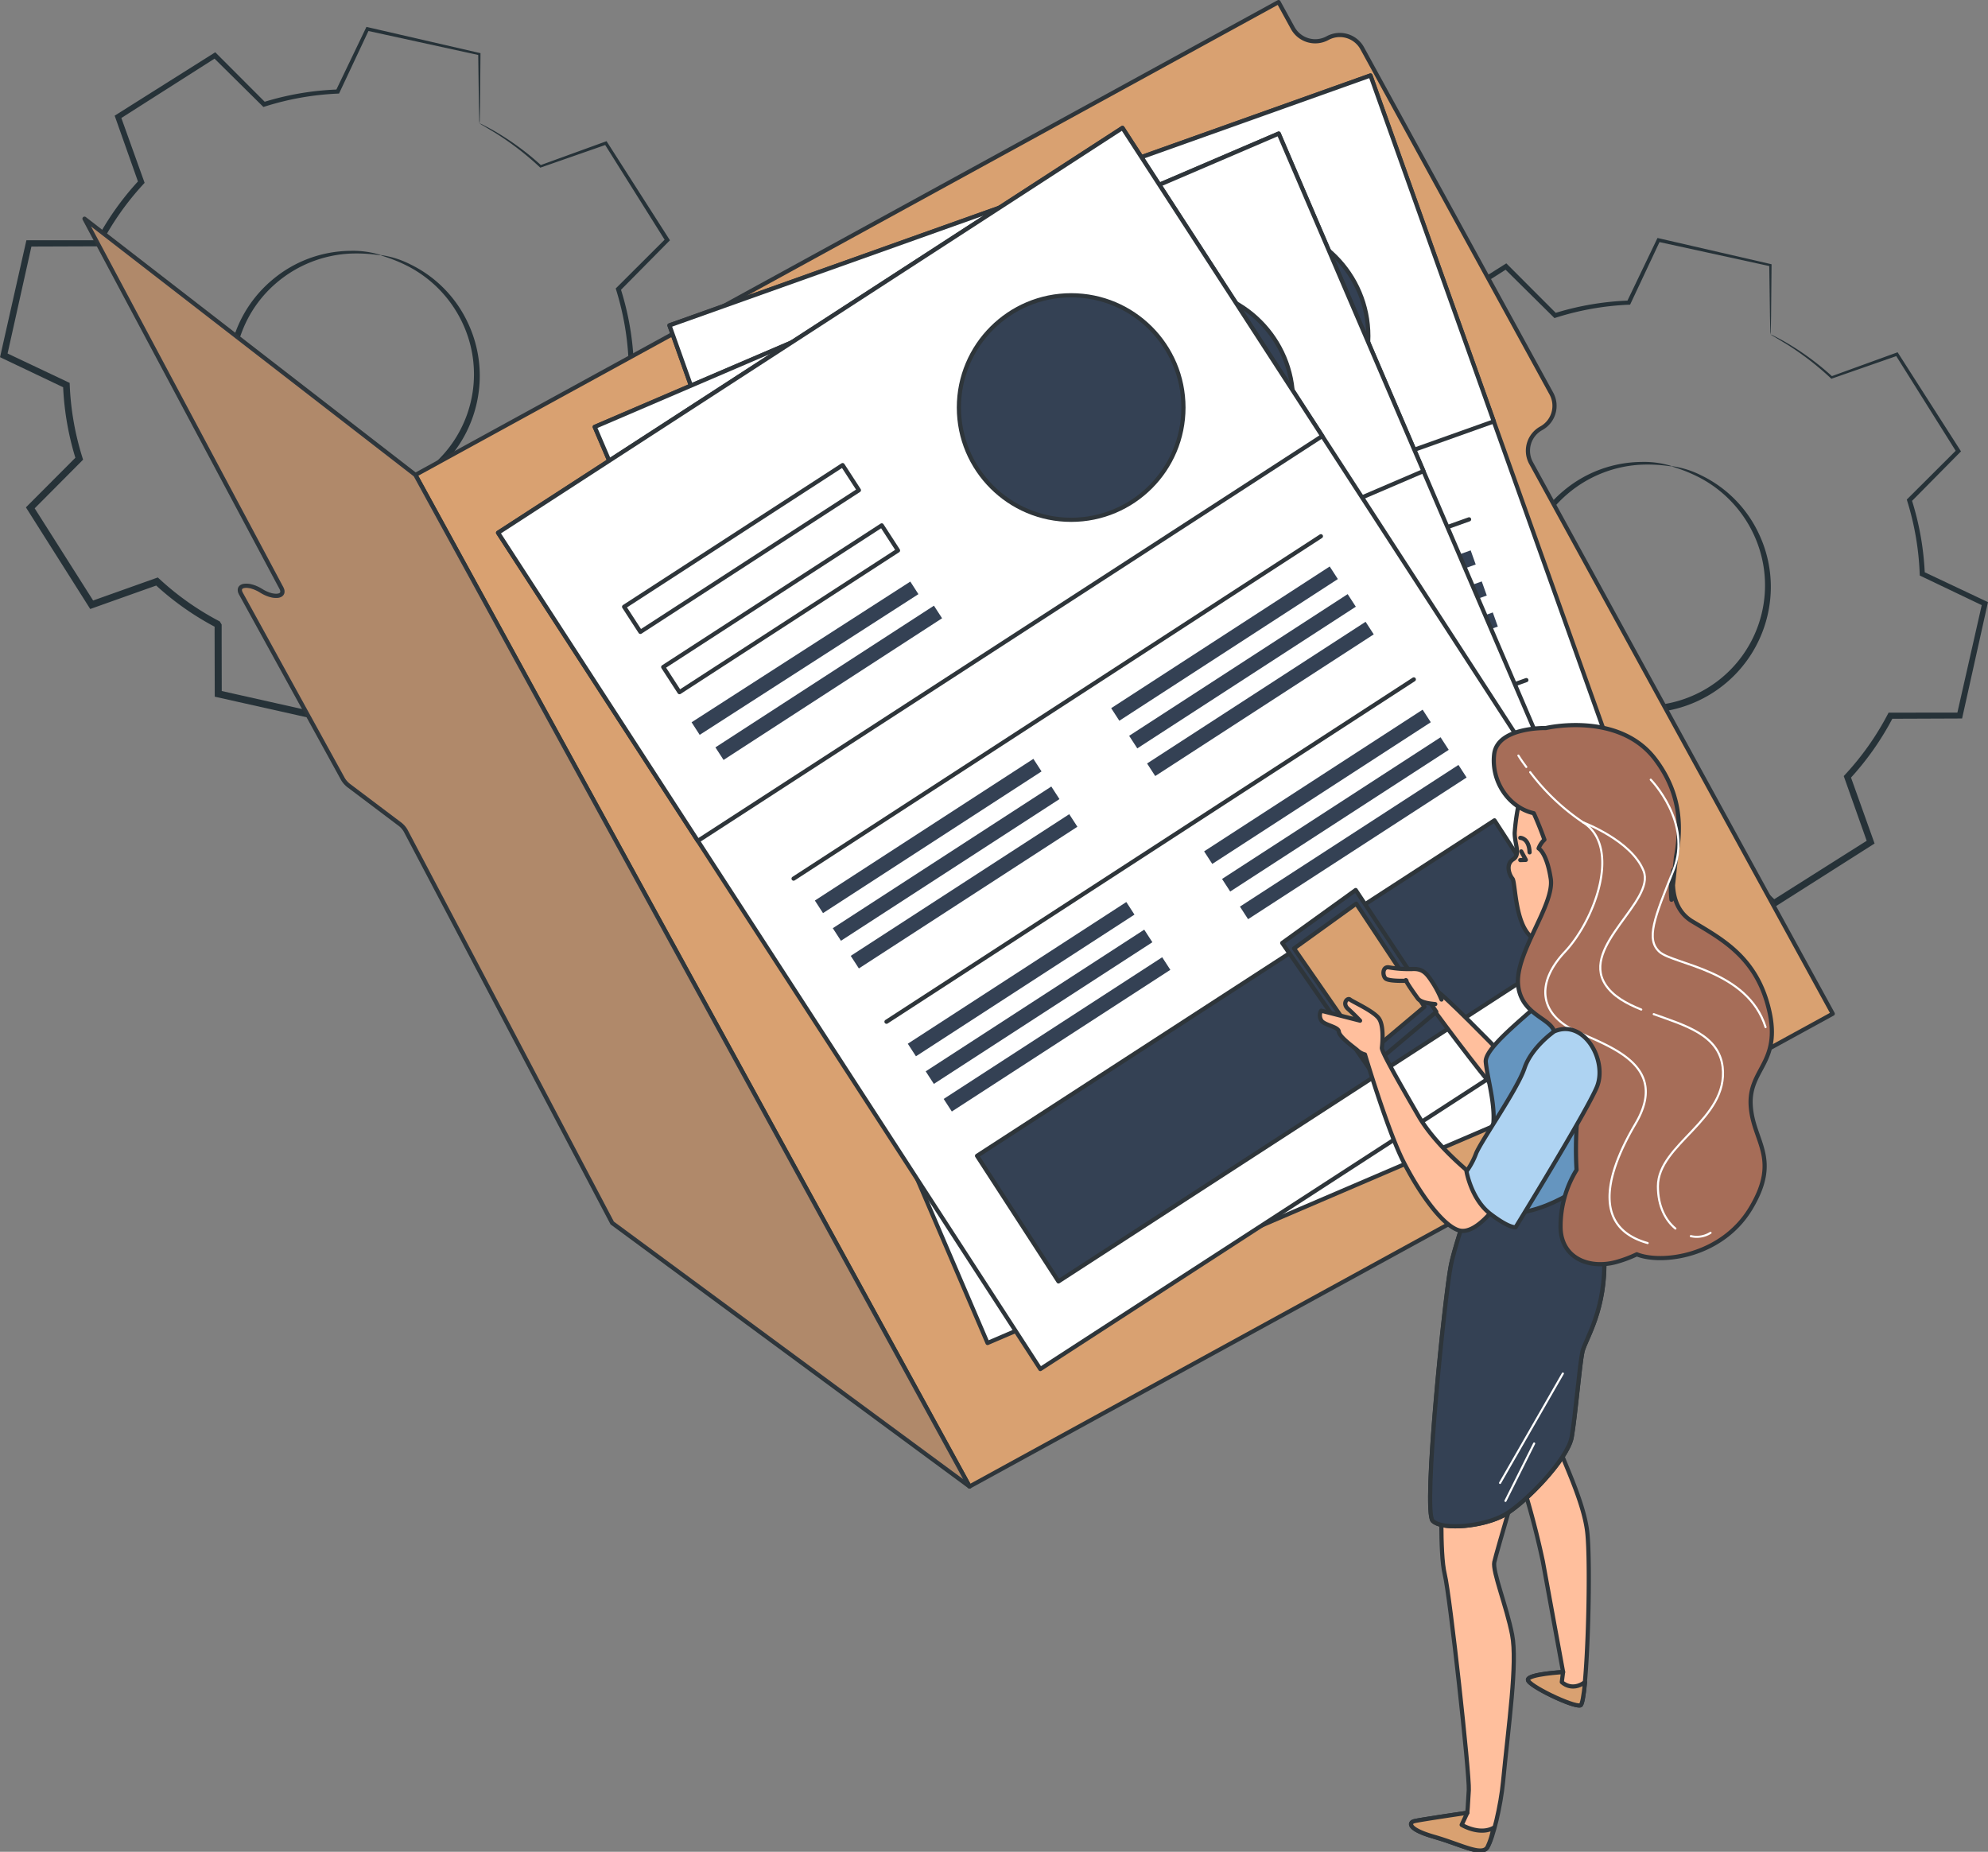 <svg xmlns="http://www.w3.org/2000/svg" width="475.804" height="443.21" viewBox="0 0 475.804 443.21"><rect x="0" y="0" width="475.804" height="443.21" fill="#808080" stroke="none"/><g transform="translate(-914.568 -7790.739)"><g transform="translate(906.346 7696.487)"><g transform="translate(8.222 100.685)"><g transform="translate(54.49 53.606)"><path d="M181.281,376.438a22.174,22.174,0,0,1,6.963,2.178,29.3,29.3,0,0,1,13.875,14.045,29.66,29.66,0,0,1,2.833,13.563,30.152,30.152,0,0,1-4.667,15.21,30.172,30.172,0,0,1-13.321,11.447,30.043,30.043,0,0,1-34.925-7.833,30.172,30.172,0,0,1-7.159-16.042,30.15,30.15,0,0,1,2.277-15.747,29.674,29.674,0,0,1,8.357-11.055,29.31,29.31,0,0,1,18.542-6.771,22.232,22.232,0,0,1,7.226,1c-.032.206-2.574-.514-7.207-.348a29.361,29.361,0,0,0-17.792,7.03,28.756,28.756,0,0,0-9.856,25.688,28.75,28.75,0,0,0,6.862,15.153,28.526,28.526,0,0,0,33.011,7.4,28.742,28.742,0,0,0,12.674-10.77,28.771,28.771,0,0,0,2.062-27.434A29.349,29.349,0,0,0,187.948,379.2C183.829,377.074,181.222,376.638,181.281,376.438Z" transform="translate(-144.628 -375.433)" fill="#263238"/></g><path d="M233.515,373.069a6.047,6.047,0,0,1-.063-1.032c-.019-.771-.042-1.8-.074-3.14-.04-2.879-.1-7.028-.172-12.411l.211.261L206.6,350.894l.48-.234c-2.138,4.547-4.511,9.6-7.053,15.01l-.126.27-.3.013a67.1,67.1,0,0,0-17.485,3.1l-.318.1-.24-.238L169.76,357.246l.746.08q-10.937,6.966-23.152,14.745l.269-.783c1.733,4.836,3.641,10.162,5.6,15.621l.143.4-.288.312A66.7,66.7,0,0,0,142.9,402.11l-.2.392-.444,0-16.585.059.733-.588c-1.876,8.416-3.9,17.491-5.973,26.794l-.432-.883c4.669,2.212,9.8,4.64,14.987,7.1l.44.206.019.486a66.935,66.935,0,0,0,3.048,17.417l.149.472-.35.352-11.7,11.764.114-1.026c4.654,7.34,9.644,15.206,14.7,23.182l-.99-.341,15.631-5.568.482-.171.375.348a66.508,66.508,0,0,0,14.433,10.168l.008,0,0,0c.2.335-.451-.746.459.75v.506l0,.522,0,1.045,0,2.085.008,4.159q.009,4.151.017,8.268l-.659-.821q13.578,3.048,26.787,6.015l-.939.457q3.6-7.563,7.121-14.978l.217-.455.5-.019a66.465,66.465,0,0,0,17.417-3.02l.474-.15.352.35q5.958,5.945,11.75,11.716l-1-.109q11.878-7.513,23.2-14.667l-.318.916q-2.821-7.958-5.545-15.638l-.154-.434.312-.337a66.517,66.517,0,0,0,10.217-14.452l.206-.394h.44c5.689,0,11.2-.007,16.585-.009l-.685.55c2.133-9.418,4.149-18.31,6.065-26.775l.354.727-14.966-7.152-.333-.16-.013-.364a67.036,67.036,0,0,0-2.995-17.489l-.1-.324.238-.236c4.267-4.259,8.113-8.094,11.746-11.718l-.067.619-14.591-23.253.447.154-15.665,5.463-.158.055-.12-.112a69.788,69.788,0,0,0-10.652-8.205l-2.852-1.718a6.783,6.783,0,0,1-.939-.582,8.766,8.766,0,0,1,1.009.457c.655.337,1.645.846,2.927,1.6a65.064,65.064,0,0,1,10.878,8.045l-.276-.057c4.256-1.546,9.366-3.4,15.6-5.665l.282-.1.164.257c4.181,6.535,9.063,14.168,14.793,23.125l.215.337-.282.285c-3.608,3.648-7.426,7.51-11.668,11.8l.137-.558a67.951,67.951,0,0,1,3.149,17.775l-.348-.525,15,7.081.465.219-.112.508c-1.883,8.471-3.86,17.371-5.958,26.8l-.12.548H278.8c-5.383.023-10.9.044-16.583.065l.647-.394a67.982,67.982,0,0,1-10.4,14.808l.158-.767q2.742,7.674,5.583,15.625l.208.583-.524.335L234.72,509.964l-.543.346-.457-.455-11.767-11.7.821.2a68.056,68.056,0,0,1-17.847,3.117l.716-.474q-3.516,7.42-7.106,14.987l-.287.6-.653-.147-26.789-6-.659-.148,0-.674q-.006-4.117-.017-8.268l-.008-4.159-.006-2.085,0-1.045v-.784l0-.13v-.114c.91,1.493.251.413.453.745l0,0-.006,0a68.079,68.079,0,0,1-14.8-10.431l.855.177c-5.368,1.908-10.7,3.8-15.636,5.562l-.632.223-.36-.567c-5.05-7.98-10.031-15.853-14.682-23.2l-.354-.558.468-.47,11.716-11.75-.2.821a68.359,68.359,0,0,1-3.094-17.845l.457.7c-5.189-2.473-10.309-4.911-14.972-7.131l-.569-.272.139-.611c2.1-9.3,4.141-18.369,6.038-26.781l.133-.588.6,0c5.773,0,11.444-.006,16.583-.009l-.644.392a68.028,68.028,0,0,1,10.444-14.77l-.145.708c-1.933-5.467-3.823-10.8-5.535-15.642l-.179-.5.451-.282q12.22-7.705,23.22-14.637l.409-.259.339.339c4.115,4.121,8.07,8.083,11.727,11.741l-.558-.135a67.851,67.851,0,0,1,17.78-3.035l-.428.282,7.173-14.953.15-.312.333.078c10.895,2.508,19.9,4.585,26.749,6.162l.213.048,0,.215c-.049,5.337-.086,9.45-.114,12.3-.023,1.356-.044,2.4-.057,3.182A8.277,8.277,0,0,1,233.515,373.069Z" transform="translate(-118.755 -349.98)" fill="#263238"/></g></g><g transform="translate(1215.346 7747.009)"><g transform="translate(8.222 100.685)"><g transform="translate(54.49 53.606)"><path d="M181.281,376.438a22.174,22.174,0,0,1,6.963,2.178,29.3,29.3,0,0,1,13.875,14.045,29.66,29.66,0,0,1,2.833,13.563,30.152,30.152,0,0,1-4.667,15.21,30.172,30.172,0,0,1-13.321,11.447,30.043,30.043,0,0,1-34.925-7.833,30.172,30.172,0,0,1-7.159-16.042,30.15,30.15,0,0,1,2.277-15.747,29.674,29.674,0,0,1,8.357-11.055,29.31,29.31,0,0,1,18.542-6.771,22.232,22.232,0,0,1,7.226,1c-.032.206-2.574-.514-7.207-.348a29.361,29.361,0,0,0-17.792,7.03,28.756,28.756,0,0,0-9.856,25.688,28.75,28.75,0,0,0,6.862,15.153,28.526,28.526,0,0,0,33.011,7.4,28.742,28.742,0,0,0,12.674-10.77,28.771,28.771,0,0,0,2.062-27.434A29.349,29.349,0,0,0,187.948,379.2C183.829,377.074,181.222,376.638,181.281,376.438Z" transform="translate(-144.628 -375.433)" fill="#263238"/></g><path d="M233.515,373.069a6.047,6.047,0,0,1-.063-1.032c-.019-.771-.042-1.8-.074-3.14-.04-2.879-.1-7.028-.172-12.411l.211.261L206.6,350.894l.48-.234c-2.138,4.547-4.511,9.6-7.053,15.01l-.126.27-.3.013a67.1,67.1,0,0,0-17.485,3.1l-.318.1-.24-.238L169.76,357.246l.746.08q-10.937,6.966-23.152,14.745l.269-.783c1.733,4.836,3.641,10.162,5.6,15.621l.143.4-.288.312A66.7,66.7,0,0,0,142.9,402.11l-.2.392-.444,0-16.585.059.733-.588c-1.876,8.416-3.9,17.491-5.973,26.794l-.432-.883c4.669,2.212,9.8,4.64,14.987,7.1l.44.206.019.486a66.935,66.935,0,0,0,3.048,17.417l.149.472-.35.352-11.7,11.764.114-1.026c4.654,7.34,9.644,15.206,14.7,23.182l-.99-.341,15.631-5.568.482-.171.375.348a66.508,66.508,0,0,0,14.433,10.168l.008,0,0,0c.2.335-.451-.746.459.75v.506l0,.522,0,1.045,0,2.085.008,4.159q.009,4.151.017,8.268l-.659-.821q13.578,3.048,26.787,6.015l-.939.457q3.6-7.563,7.121-14.978l.217-.455.5-.019a66.465,66.465,0,0,0,17.417-3.02l.474-.15.352.35q5.958,5.945,11.75,11.716l-1-.109q11.878-7.513,23.2-14.667l-.318.916q-2.821-7.958-5.545-15.638l-.154-.434.312-.337a66.517,66.517,0,0,0,10.217-14.452l.206-.394h.44c5.689,0,11.2-.007,16.585-.009l-.685.55c2.133-9.418,4.149-18.31,6.065-26.775l.354.727-14.966-7.152-.333-.16-.013-.364a67.036,67.036,0,0,0-2.995-17.489l-.1-.324.238-.236c4.267-4.259,8.113-8.094,11.746-11.718l-.067.619-14.591-23.253.447.154-15.665,5.463-.158.055-.12-.112a69.788,69.788,0,0,0-10.652-8.205l-2.852-1.718a6.783,6.783,0,0,1-.939-.582,8.766,8.766,0,0,1,1.009.457c.655.337,1.645.846,2.927,1.6a65.064,65.064,0,0,1,10.878,8.045l-.276-.057c4.256-1.546,9.366-3.4,15.6-5.665l.282-.1.164.257c4.181,6.535,9.063,14.168,14.793,23.125l.215.337-.282.285c-3.608,3.648-7.426,7.51-11.668,11.8l.137-.558a67.951,67.951,0,0,1,3.149,17.775l-.348-.525,15,7.081.465.219-.112.508c-1.883,8.471-3.86,17.371-5.958,26.8l-.12.548H278.8c-5.383.023-10.9.044-16.583.065l.647-.394a67.982,67.982,0,0,1-10.4,14.808l.158-.767q2.742,7.674,5.583,15.625l.208.583-.524.335L234.72,509.964l-.543.346-.457-.455-11.767-11.7.821.2a68.056,68.056,0,0,1-17.847,3.117l.716-.474q-3.516,7.42-7.106,14.987l-.287.6-.653-.147-26.789-6-.659-.148,0-.674q-.006-4.117-.017-8.268l-.008-4.159-.006-2.085,0-1.045v-.784l0-.13v-.114c.91,1.493.251.413.453.745l0,0-.006,0a68.079,68.079,0,0,1-14.8-10.431l.855.177c-5.368,1.908-10.7,3.8-15.636,5.562l-.632.223-.36-.567c-5.05-7.98-10.031-15.853-14.682-23.2l-.354-.558.468-.47,11.716-11.75-.2.821a68.359,68.359,0,0,1-3.094-17.845l.457.7c-5.189-2.473-10.309-4.911-14.972-7.131l-.569-.272.139-.611c2.1-9.3,4.141-18.369,6.038-26.781l.133-.588.6,0c5.773,0,11.444-.006,16.583-.009l-.644.392a68.028,68.028,0,0,1,10.444-14.77l-.145.708c-1.933-5.467-3.823-10.8-5.535-15.642l-.179-.5.451-.282q12.22-7.705,23.22-14.637l.409-.259.339.339c4.115,4.121,8.07,8.083,11.727,11.741l-.558-.135a67.851,67.851,0,0,1,17.78-3.035l-.428.282,7.173-14.953.15-.312.333.078c10.895,2.508,19.9,4.585,26.749,6.162l.213.048,0,.215c-.049,5.337-.086,9.45-.114,12.3-.023,1.356-.044,2.4-.057,3.182A8.277,8.277,0,0,1,233.515,373.069Z" transform="translate(-118.755 -349.98)" fill="#263238"/></g></g><g transform="translate(858.941 6510.884)"><g transform="translate(63.421 1280.354)"><path d="M364.008,1287.76h0a6.136,6.136,0,0,1-8.318-2.427l-3.4-6.2L145.711,1392.3l132.622,242.115,206.594-113.157-72.2-131.809a6.125,6.125,0,0,1,2.427-8.307h0a6.125,6.125,0,0,0,2.431-8.314l0,0-45.265-82.635A6.124,6.124,0,0,0,364.008,1287.76Z" transform="translate(-54.078 -1279.13)" fill="#d9a171" stroke="#2e353a" stroke-linecap="round" stroke-linejoin="round" stroke-width="1"/><rect width="178.121" height="238.574" transform="translate(152.427 77.372) rotate(-19.62)" fill="#fff" stroke="#2e353a" stroke-linecap="round" stroke-linejoin="round" stroke-width="1"/><rect width="178.121" height="87.891" transform="translate(152.436 77.381) rotate(-19.62)" fill="#fff" stroke="#2e353a" stroke-linecap="round" stroke-linejoin="round" stroke-width="1"/><circle cx="26.87" cy="26.87" r="26.87" transform="translate(265.958 53.071)" fill="#344154" stroke="#2e353a" stroke-linecap="round" stroke-linejoin="round" stroke-width="1"/><path d="M336.9,1376.687a26.813,26.813,0,0,0,16.224-16.113c-4.666-10.445-16.068-15.89-26.335-12.249s-15.645,15.1-12.65,26.135A26.828,26.828,0,0,0,336.9,1376.687Z" transform="translate(-35.05 -1271.402)" fill="#fff" stroke="#2e353a" stroke-linecap="round" stroke-linejoin="round" stroke-width="1"/><circle cx="13.619" cy="13.619" r="13.619" transform="matrix(0.749, -0.662, 0.662, 0.749, 271.806, 73.761)" fill="#fff" stroke="#2e353a" stroke-linecap="round" stroke-linejoin="round" stroke-width="1"/><rect width="62.336" height="7.16" transform="translate(177.694 101.588) rotate(-19.62)" fill="#fff" stroke="#2e353a" stroke-linecap="round" stroke-linejoin="round" stroke-width="1"/><rect width="62.336" height="7.16" transform="translate(183.478 117.793) rotate(-19.62)" fill="#fff" stroke="#2e353a" stroke-linecap="round" stroke-linejoin="round" stroke-width="1"/><rect width="62.336" height="3.586" transform="translate(188.278 131.279) rotate(-19.62)" fill="#344154"/><rect width="62.336" height="3.586" transform="translate(191.166 139.383) rotate(-19.62)" fill="#344154"/><rect width="62.336" height="3.586" transform="translate(205.842 180.552) rotate(-19.62)" fill="#344154"/><rect width="62.336" height="3.586" transform="translate(208.482 187.983) rotate(-19.62)" fill="#344154"/><rect width="62.336" height="3.586" transform="translate(211.134 195.403) rotate(-19.62)" fill="#344154"/><rect width="62.336" height="3.586" transform="translate(285.479 152.159) rotate(-19.62)" fill="#344154"/><rect width="62.336" height="3.586" transform="translate(288.131 159.59) rotate(-19.62)" fill="#344154"/><rect width="62.336" height="3.586" transform="translate(290.772 167.014) rotate(-19.62)" fill="#344154"/><line y1="50.51" x2="141.742" transform="translate(202.073 123.802)" fill="none" stroke="#2e353a" stroke-linecap="round" stroke-linejoin="round" stroke-width="1"/><rect width="62.336" height="3.586" transform="translate(219.556 219.022) rotate(-19.62)" fill="#344154"/><rect width="62.336" height="3.586" transform="translate(222.197 226.457) rotate(-19.62)" fill="#344154"/><rect width="62.336" height="3.586" transform="translate(224.849 233.877) rotate(-19.62)" fill="#344154"/><rect width="62.336" height="3.586" transform="translate(299.194 190.632) rotate(-19.62)" fill="#344154"/><rect width="62.336" height="3.586" transform="translate(301.846 198.063) rotate(-19.62)" fill="#344154"/><rect width="62.336" height="3.586" transform="translate(304.487 205.487) rotate(-19.62)" fill="#344154"/><line y1="50.51" x2="141.742" transform="translate(215.781 162.275)" fill="none" stroke="#2e353a" stroke-linecap="round" stroke-linejoin="round" stroke-width="1"/><rect width="147.61" height="35.822" transform="translate(229.455 248.956) rotate(-19.62)" fill="#344154" stroke="#2e353a" stroke-linecap="round" stroke-linejoin="round" stroke-width="1"/><rect width="178.121" height="238.574" transform="translate(134.54 101.669) rotate(-23.21)" fill="#fff" stroke="#2e353a" stroke-linecap="round" stroke-linejoin="round" stroke-width="1"/><rect width="178.121" height="87.891" transform="translate(134.549 101.673) rotate(-23.21)" fill="#fff" stroke="#2e353a" stroke-linecap="round" stroke-linejoin="round" stroke-width="1"/><circle cx="26.87" cy="26.87" r="26.87" transform="translate(247.945 68.597)" fill="#344154" stroke="#2e353a" stroke-linecap="round" stroke-linejoin="round" stroke-width="1"/><path d="M322.188,1390.032a26.814,26.814,0,0,0,15.177-17.1c-5.3-10.122-17.026-14.854-27.036-10.556s-14.665,16.046-10.991,26.87A26.835,26.835,0,0,0,322.188,1390.032Z" transform="translate(-36.779 -1269.859)" fill="#fff" stroke="#2e353a" stroke-linecap="round" stroke-linejoin="round" stroke-width="1"/><circle cx="13.619" cy="13.619" r="13.619" transform="matrix(0.731, -0.682, 0.682, 0.731, 253.461, 89.879)" fill="#fff" stroke="#2e353a" stroke-linecap="round" stroke-linejoin="round" stroke-width="1"/><rect width="62.336" height="7.16" transform="translate(161.269 124.264) rotate(-23.21)" fill="#fff" stroke="#2e353a" stroke-linecap="round" stroke-linejoin="round" stroke-width="1"/><rect width="62.336" height="7.16" transform="translate(168.049 140.066) rotate(-23.21)" fill="#fff" stroke="#2e353a" stroke-linecap="round" stroke-linejoin="round" stroke-width="1"/><rect width="62.336" height="3.586" transform="translate(173.7 153.231) rotate(-23.21)" fill="#344154"/><rect width="62.336" height="3.586" transform="translate(177.087 161.134) rotate(-23.21)" fill="#344154"/><rect width="62.336" height="3.586" transform="translate(194.317 201.303) rotate(-23.21)" fill="#344154"/><rect width="62.336" height="3.586" transform="translate(197.424 208.545) rotate(-23.21)" fill="#344154"/><rect width="62.336" height="3.586" transform="translate(200.52 215.803) rotate(-23.21)" fill="#344154"/><rect width="62.336" height="3.586" transform="translate(272.014 167.998) rotate(-23.21)" fill="#344154"/><rect width="62.336" height="3.586" transform="translate(275.116 175.23) rotate(-23.21)" fill="#344154"/><rect width="62.336" height="3.586" transform="translate(278.233 182.483) rotate(-23.21)" fill="#344154"/><line y1="59.296" x2="138.301" transform="translate(190.158 136.018)" fill="none" stroke="#2e353a" stroke-linecap="round" stroke-linejoin="round" stroke-width="1"/><rect width="62.336" height="3.586" transform="translate(210.407 238.847) rotate(-23.21)" fill="#344154"/><rect width="62.336" height="3.586" transform="translate(213.521 246.079) rotate(-23.21)" fill="#344154"/><rect width="62.336" height="3.586" transform="translate(216.627 253.332) rotate(-23.21)" fill="#344154"/><rect width="62.336" height="3.586" transform="translate(288.121 205.527) rotate(-23.21)" fill="#344154"/><rect width="62.336" height="3.586" transform="translate(291.223 212.759) rotate(-23.21)" fill="#344154"/><rect width="62.336" height="3.586" transform="translate(294.319 220.016) rotate(-23.21)" fill="#344154"/><line y1="59.296" x2="138.301" transform="translate(206.249 173.555)" fill="none" stroke="#2e353a" stroke-linecap="round" stroke-linejoin="round" stroke-width="1"/><rect width="147.61" height="35.822" transform="translate(222.165 268.099) rotate(-23.21)" fill="#344154" stroke="#2e353a" stroke-linecap="round" stroke-linejoin="round" stroke-width="1"/><rect width="178.121" height="238.574" transform="matrix(0.839, -0.544, 0.544, 0.839, 111.409, 127.007)" fill="#fff" stroke="#2e353a" stroke-linecap="round" stroke-linejoin="round" stroke-width="1"/><rect width="178.121" height="87.891" transform="matrix(0.839, -0.544, 0.544, 0.839, 111.415, 127.016)" fill="#fff" stroke="#2e353a" stroke-linecap="round" stroke-linejoin="round" stroke-width="1"/><circle cx="26.87" cy="26.87" r="26.87" transform="translate(221.708 70.171)" fill="#344154" stroke="#2e353a" stroke-linecap="round" stroke-linejoin="round" stroke-width="1"/><rect width="62.336" height="7.16" transform="matrix(0.839, -0.544, 0.544, 0.839, 141.58, 144.73)" fill="#fff" stroke="#2e353a" stroke-linecap="round" stroke-linejoin="round" stroke-width="1"/><rect width="62.336" height="7.16" transform="matrix(0.839, -0.544, 0.544, 0.839, 150.939, 159.154)" fill="#fff" stroke="#2e353a" stroke-linecap="round" stroke-linejoin="round" stroke-width="1"/><rect width="62.248" height="3.581" transform="matrix(0.841, -0.541, 0.541, 0.841, 157.73, 172.372)" fill="#344154"/><rect width="62.336" height="3.586" transform="matrix(0.839, -0.544, 0.544, 0.839, 163.431, 178.377)" fill="#344154"/><rect width="62.336" height="3.586" transform="matrix(0.839, -0.544, 0.544, 0.839, 187.235, 215.036)" fill="#344154"/><rect width="62.336" height="3.586" transform="matrix(0.839, -0.544, 0.544, 0.839, 191.526, 221.657)" fill="#344154"/><rect width="62.336" height="3.586" transform="matrix(0.839, -0.544, 0.544, 0.839, 195.817, 228.278)" fill="#344154"/><rect width="62.336" height="3.586" transform="matrix(0.839, -0.544, 0.544, 0.839, 258.154, 168.995)" fill="#344154"/><rect width="62.336" height="3.586" transform="matrix(0.839, -0.544, 0.544, 0.839, 262.454, 175.61)" fill="#344154"/><rect width="62.336" height="3.586" transform="matrix(0.839, -0.544, 0.544, 0.839, 266.745, 182.231)" fill="#344154"/><line y1="81.945" x2="126.208" transform="translate(182.141 127.845)" fill="none" stroke="#2e353a" stroke-linecap="round" stroke-linejoin="round" stroke-width="1"/><rect width="62.336" height="3.586" transform="matrix(0.839, -0.544, 0.544, 0.839, 209.477, 249.305)" fill="#344154"/><rect width="62.336" height="3.586" transform="matrix(0.839, -0.544, 0.544, 0.839, 213.762, 255.917)" fill="#344154"/><rect width="62.336" height="3.586" transform="matrix(0.839, -0.544, 0.544, 0.839, 218.063, 262.521)" fill="#344154"/><rect width="62.336" height="3.586" transform="matrix(0.839, -0.544, 0.544, 0.839, 280.396, 203.265)" fill="#344154"/><rect width="62.336" height="3.586" transform="matrix(0.839, -0.544, 0.544, 0.839, 284.69, 209.87)" fill="#344154"/><rect width="62.336" height="3.586" transform="matrix(0.839, -0.544, 0.544, 0.839, 288.97, 216.491)" fill="#344154"/><line y1="81.934" x2="126.208" transform="translate(204.378 162.108)" fill="none" stroke="#2e353a" stroke-linecap="round" stroke-linejoin="round" stroke-width="1"/><rect width="147.61" height="35.822" transform="matrix(0.839, -0.544, 0.544, 0.839, 226.047, 276.141)" fill="#344154" stroke="#2e353a" stroke-linecap="round" stroke-linejoin="round" stroke-width="1"/><path d="M153.785,1387.011,74.591,1325.7l47.125,88.4c1.114,2.138-1.837,2.539-4.844.646h0c-3.04-1.9-6.035-1.481-4.844.679l24.442,44.43a5.559,5.559,0,0,0,1.5,1.615l11.937,9a5.315,5.315,0,0,1,1.526,1.659l49.452,93.926,85.53,63.071Z" transform="translate(-62.153 -1273.843)" fill="#d9a171" stroke="#2e353a" stroke-linecap="round" stroke-linejoin="round" stroke-width="1"/><path d="M153.785,1387.011,74.591,1325.7l47.125,88.4c1.114,2.138-1.837,2.539-4.844.646h0c-3.04-1.9-6.035-1.481-4.844.679l24.442,44.43a5.559,5.559,0,0,0,1.5,1.615l11.937,9a5.315,5.315,0,0,1,1.526,1.659l49.452,93.926,85.53,63.071Z" transform="translate(-62.153 -1273.843)" fill="#344154" stroke="#2e353a" stroke-linecap="round" stroke-linejoin="round" stroke-width="1" opacity="0.25" style="isolation:isolate"/></g><g transform="translate(321.323 1453.399)"><path d="M436.661,1455.107a209.421,209.421,0,0,1,5.846,21.625c1.57,8.607,4.855,26.524,4.855,26.524s-8.262.468-8.407,1.815,10.9,6.681,12.549,6.158,2.595-34.141,1.6-41.78-6.269-17.817-6.681-20.11-1.314-6.759-1.314-6.759Z" transform="translate(-338.949 -1276.618)" fill="#ffbf9d" stroke="#2e353a" stroke-linecap="round" stroke-linejoin="round" stroke-width="1"/><path d="M451.272,1505.041c.412-.123.779-2.227,1.113-5.568-3.24,2.383-5.568,0-5.568,0l.3-2.383s-8.262.468-8.407,1.815S449.624,1505.553,451.272,1505.041Z" transform="translate(-338.716 -1270.429)" fill="#d9a171" stroke="#2e353a" stroke-linecap="round" stroke-linejoin="round" stroke-width="1"/><path d="M434.017,1364.881s-13.117-13.519-15.066-14.476-2.628,1.114-2.071,2.283,13.9,18.852,16.157,21.157S434.017,1364.881,434.017,1364.881Z" transform="translate(-341.216 -1287.11)" fill="#ffbf9d" stroke="#2e353a" stroke-linecap="round" stroke-linejoin="round" stroke-width="1"/><path d="M403.484,1328.99,385.9,1341.662l20.8,30.01,16.079-13.529Z" transform="translate(-344.711 -1289.514)" fill="#344154" stroke="#2e353a" stroke-linecap="round" stroke-linejoin="round" stroke-width="1"/><path d="M403.318,1331.92l-14.877,10.724,17.6,25.4,13.607-11.447Z" transform="translate(-344.423 -1289.181)" fill="#d9a171" stroke="#2e353a" stroke-linecap="round" stroke-linejoin="round" stroke-width="1"/><path d="M421.547,1353.318a24.281,24.281,0,0,0-2.093-4.031c-1.448-2.227-2.372-3.419-4.922-3.274a27.821,27.821,0,0,1-5.657-.412c-1.459-.156-1.481,1.949-.713,2.673s5.011.546,5.011.546c-.434-.568-.111.356,2.695,4.22.791,1.114,3.563,1.3,4.187,1.37" transform="translate(-342.241 -1287.629)" fill="#ffbf9d" stroke="#2e353a" stroke-linecap="round" stroke-linejoin="round" stroke-width="1"/><path d="M437.312,1309.46a50.922,50.922,0,0,0-1.3,8.374c0,2.672,1.448,5.167-.356,6.3s-1.047,3.563-.167,4.655.423,14.91,7.427,15.01,13.741-3.508,15.166-7.36,4.955-14.821.512-19.988S441.41,1302.556,437.312,1309.46Z" transform="translate(-339.188 -1292.021)" fill="#ffbf9d" stroke="#2e353a" stroke-linecap="round" stroke-linejoin="round" stroke-width="1"/><path d="M437.3,1320.69l1.1,2.027-1.336.045" transform="translate(-338.903 -1290.456)" fill="none" stroke="#2e353a" stroke-linecap="round" stroke-linejoin="round" stroke-width="1"/><path d="M437.071,1317.77s2.093,0,2.227,3.474" transform="translate(-338.902 -1290.787)" fill="none" stroke="#2e353a" stroke-linecap="round" stroke-linejoin="round" stroke-width="1"/><path d="M447.121,1339.184a54.911,54.911,0,0,1,0,9.353,3.275,3.275,0,0,1-.59,1.4,56.443,56.443,0,0,1,11.135-5.935l1.114-.423a117.971,117.971,0,0,1-.846-14.242Z" transform="translate(-337.828 -1289.474)" fill="#fff" stroke="#2e353a" stroke-linecap="round" stroke-linejoin="round" stroke-width="1"/><path d="M420.985,1458.837s-.6,15.088.668,20.244,5.957,47.8,5.757,51.657-.356,5.434-.356,5.434-11.592,1.693-12.772,2.026-1.57,1.882,4.844,3.719,11.347,4.655,12.717,2.528,3.229-10.022,3.775-15.779c1.281-13.362,3.474-28.373,2.16-35.121s-4.733-15.144-4.265-17.371,7.706-26.725,7.706-26.725Z" transform="translate(-341.568 -1275.838)" fill="#ffbf9d" stroke="#2e353a" stroke-linecap="round" stroke-linejoin="round" stroke-width="1"/><path d="M431.842,1535.6a16.377,16.377,0,0,0,1.436-4.644c-3.4,1.793-7.572-.746-7.572-.746l1.347-2.884s-11.592,1.693-12.772,2.027-1.57,1.882,4.844,3.719S430.473,1537.73,431.842,1535.6Z" transform="translate(-341.568 -1266.996)" fill="#d9a171" stroke="#2e353a" stroke-linecap="round" stroke-linejoin="round" stroke-width="1"/><path d="M450.393,1339.184a54.892,54.892,0,0,1,0,9.353c-.468,4.287-19.877,16.859-19.387,21.592s2.773,11.325,1.492,16.859-8.385,24.8-9.8,31.657-6.793,59.017-4.365,61.311,12.249,1.325,17.193-1.47,15.155-13.362,16.057-18.607,1.915-17.494,2.572-20.433,5.768-10.022,5.2-23.139,4.165-28.952,5.278-39.163,0-24.052-1.771-29.587-1.681-18.217-1.681-18.217Z" transform="translate(-341.1 -1289.474)" fill="#6595bf" stroke="#2e353a" stroke-linecap="round" stroke-linejoin="round" stroke-width="1"/><path d="M451.564,1453.325c.913-5.245,1.915-17.493,2.572-20.433s5.768-10.022,5.2-23.139c-.323-7.193.969-15.211,2.383-22.683-3.708,3.519-13.362,11.715-23.663,12.672-7.449.7-9.877-1.47-10.579-3.5-2.06,6.214-4.109,12.505-4.8,15.846-1.425,6.859-6.793,59.017-4.365,61.311s12.249,1.325,17.193-1.47S450.663,1458.57,451.564,1453.325Z" transform="translate(-341.102 -1282.92)" fill="#344154" stroke="#2e353a" stroke-linecap="round" stroke-linejoin="round" stroke-width="1"/><line x1="15.033" y2="26.19" transform="translate(93.325 155.195)" fill="none" stroke="#fff" stroke-linecap="round" stroke-linejoin="round" stroke-width="0.5"/><line x1="6.871" y2="13.741" transform="translate(94.617 171.942)" fill="none" stroke="#fff" stroke-linecap="round" stroke-linejoin="round" stroke-width="0.5"/><path d="M497.28,1361.822c-2.906-12.594-11.135-16.948-18.4-21.3-3.341-1.993-4.454-5.4-4.61-8.519l-.367,3.341a20.7,20.7,0,0,1,0-4.755c.122-.735.278-1.526.456-2.383a19.576,19.576,0,0,0-.111,3.753l.746-6.971v.078c1.114-6.247,1.615-14.565-4.933-23.284-8.741-11.647-26.224-7.538-26.224-7.538s-11.659-.278-12.383,6.325,3.619,12.75,9.487,14.064c0,0,1.191,2.539,2.55,6.336a5.567,5.567,0,0,0-1.392,2.082s1.938.969,2.906,7.26-8.719,17.917-7.795,25.611,9.2,7.795,8.708,12.1-6.291,3.341-5.8,8.708c.345,3.819,6.926,8.641,11.135,12.138A88.653,88.653,0,0,0,451.18,1400a25.731,25.731,0,0,0-3.819,14.031c.289,7.171,6.915,9.721,13.207,8.04a30.022,30.022,0,0,0,5.033-1.871c5.924,2.383,20.333.546,27.259-11,7.26-12.1.479-15.979,0-24.687S500.186,1374.4,497.28,1361.822Z" transform="translate(-339.548 -1293.539)" fill="#a66d58" stroke="#2e353a" stroke-linecap="round" stroke-linejoin="round" stroke-width="1"/><path d="M439.2,1303.66a52.355,52.355,0,0,0,12.661,12.015c9.2,5.813,2.906,23.239-4.354,30.978s-5.813,15.011,2.416,18.874,22.75,8.229,14.476,22.271-9.2,25.166,2.906,28.562" transform="translate(-338.66 -1292.39)" fill="none" stroke="#fff" stroke-linecap="round" stroke-linejoin="round" stroke-width="0.5"/><path d="M436.661,1300.09s.668,1.113,1.893,2.728" transform="translate(-338.949 -1292.795)" fill="none" stroke="#fff" stroke-linecap="round" stroke-linejoin="round" stroke-width="0.5"/><path d="M473.731,1403.46a6.126,6.126,0,0,0,4.71-.79" transform="translate(-334.74 -1281.149)" fill="none" stroke="#fff" stroke-linecap="round" stroke-linejoin="round" stroke-width="0.5"/><path d="M465.751,1355.67c7.505,2.695,15.589,4.966,16.491,12.65,1.459,12.583-15.489,18.4-15.489,28.551,0,4.777,1.815,8.162,4.187,10.111" transform="translate(-335.646 -1286.485)" fill="none" stroke="#fff" stroke-linecap="round" stroke-linejoin="round" stroke-width="0.5"/><path d="M450.571,1314.45s11.614,4.354,14.476,11.614-15,17.917-9.2,27.115c1.793,2.828,5,4.6,8.641,6.069" transform="translate(-337.369 -1291.164)" fill="none" stroke="#fff" stroke-linecap="round" stroke-linejoin="round" stroke-width="0.5"/><path d="M465.111,1305.27s10.022,10.233,5.445,21.647-6.681,16.569-3.341,19.576,21.057,4.3,25.377,17.995" transform="translate(-335.719 -1292.207)" fill="none" stroke="#fff" stroke-linecap="round" stroke-linejoin="round" stroke-width="0.5"/><path d="M432.475,1396.091s-10.133-7.483-14.921-15.768-8.819-15.322-8.719-16.224.59-5.412-.813-7.16-6.191-3.875-6.815-4.4-1.926.935-.479,2.227,2.884,2.828,2.884,2.828l-9.309-2.383a2.229,2.229,0,0,0,.178,2.528c1.024,1.024,3.953,1.336,4.053,2.494s3.062,3.341,4.32,4.343a4.37,4.37,0,0,0,1.926,1.114s5.334,17.917,9.086,25.4,9.465,15.589,13.44,16.7,8.853-5.879,8.853-5.879Z" transform="translate(-343.793 -1286.852)" fill="#ffbf9d" stroke="#2e353a" stroke-linecap="round" stroke-linejoin="round" stroke-width="1"/><path d="M446.5,1359.438s-5.423,3.741-7.115,8.8-10.334,17.338-11.581,20.4a17.879,17.879,0,0,1-2.294,4.287s1.114,6.681,5.724,10.2,6.035,3.173,6.035,3.173,16.7-27.148,19.4-33.462S453.683,1356.343,446.5,1359.438Z" transform="translate(-340.214 -1286.122)" fill="#aed3f2" stroke="#2e353a" stroke-linecap="round" stroke-linejoin="round" stroke-width="1"/></g></g></g></svg>